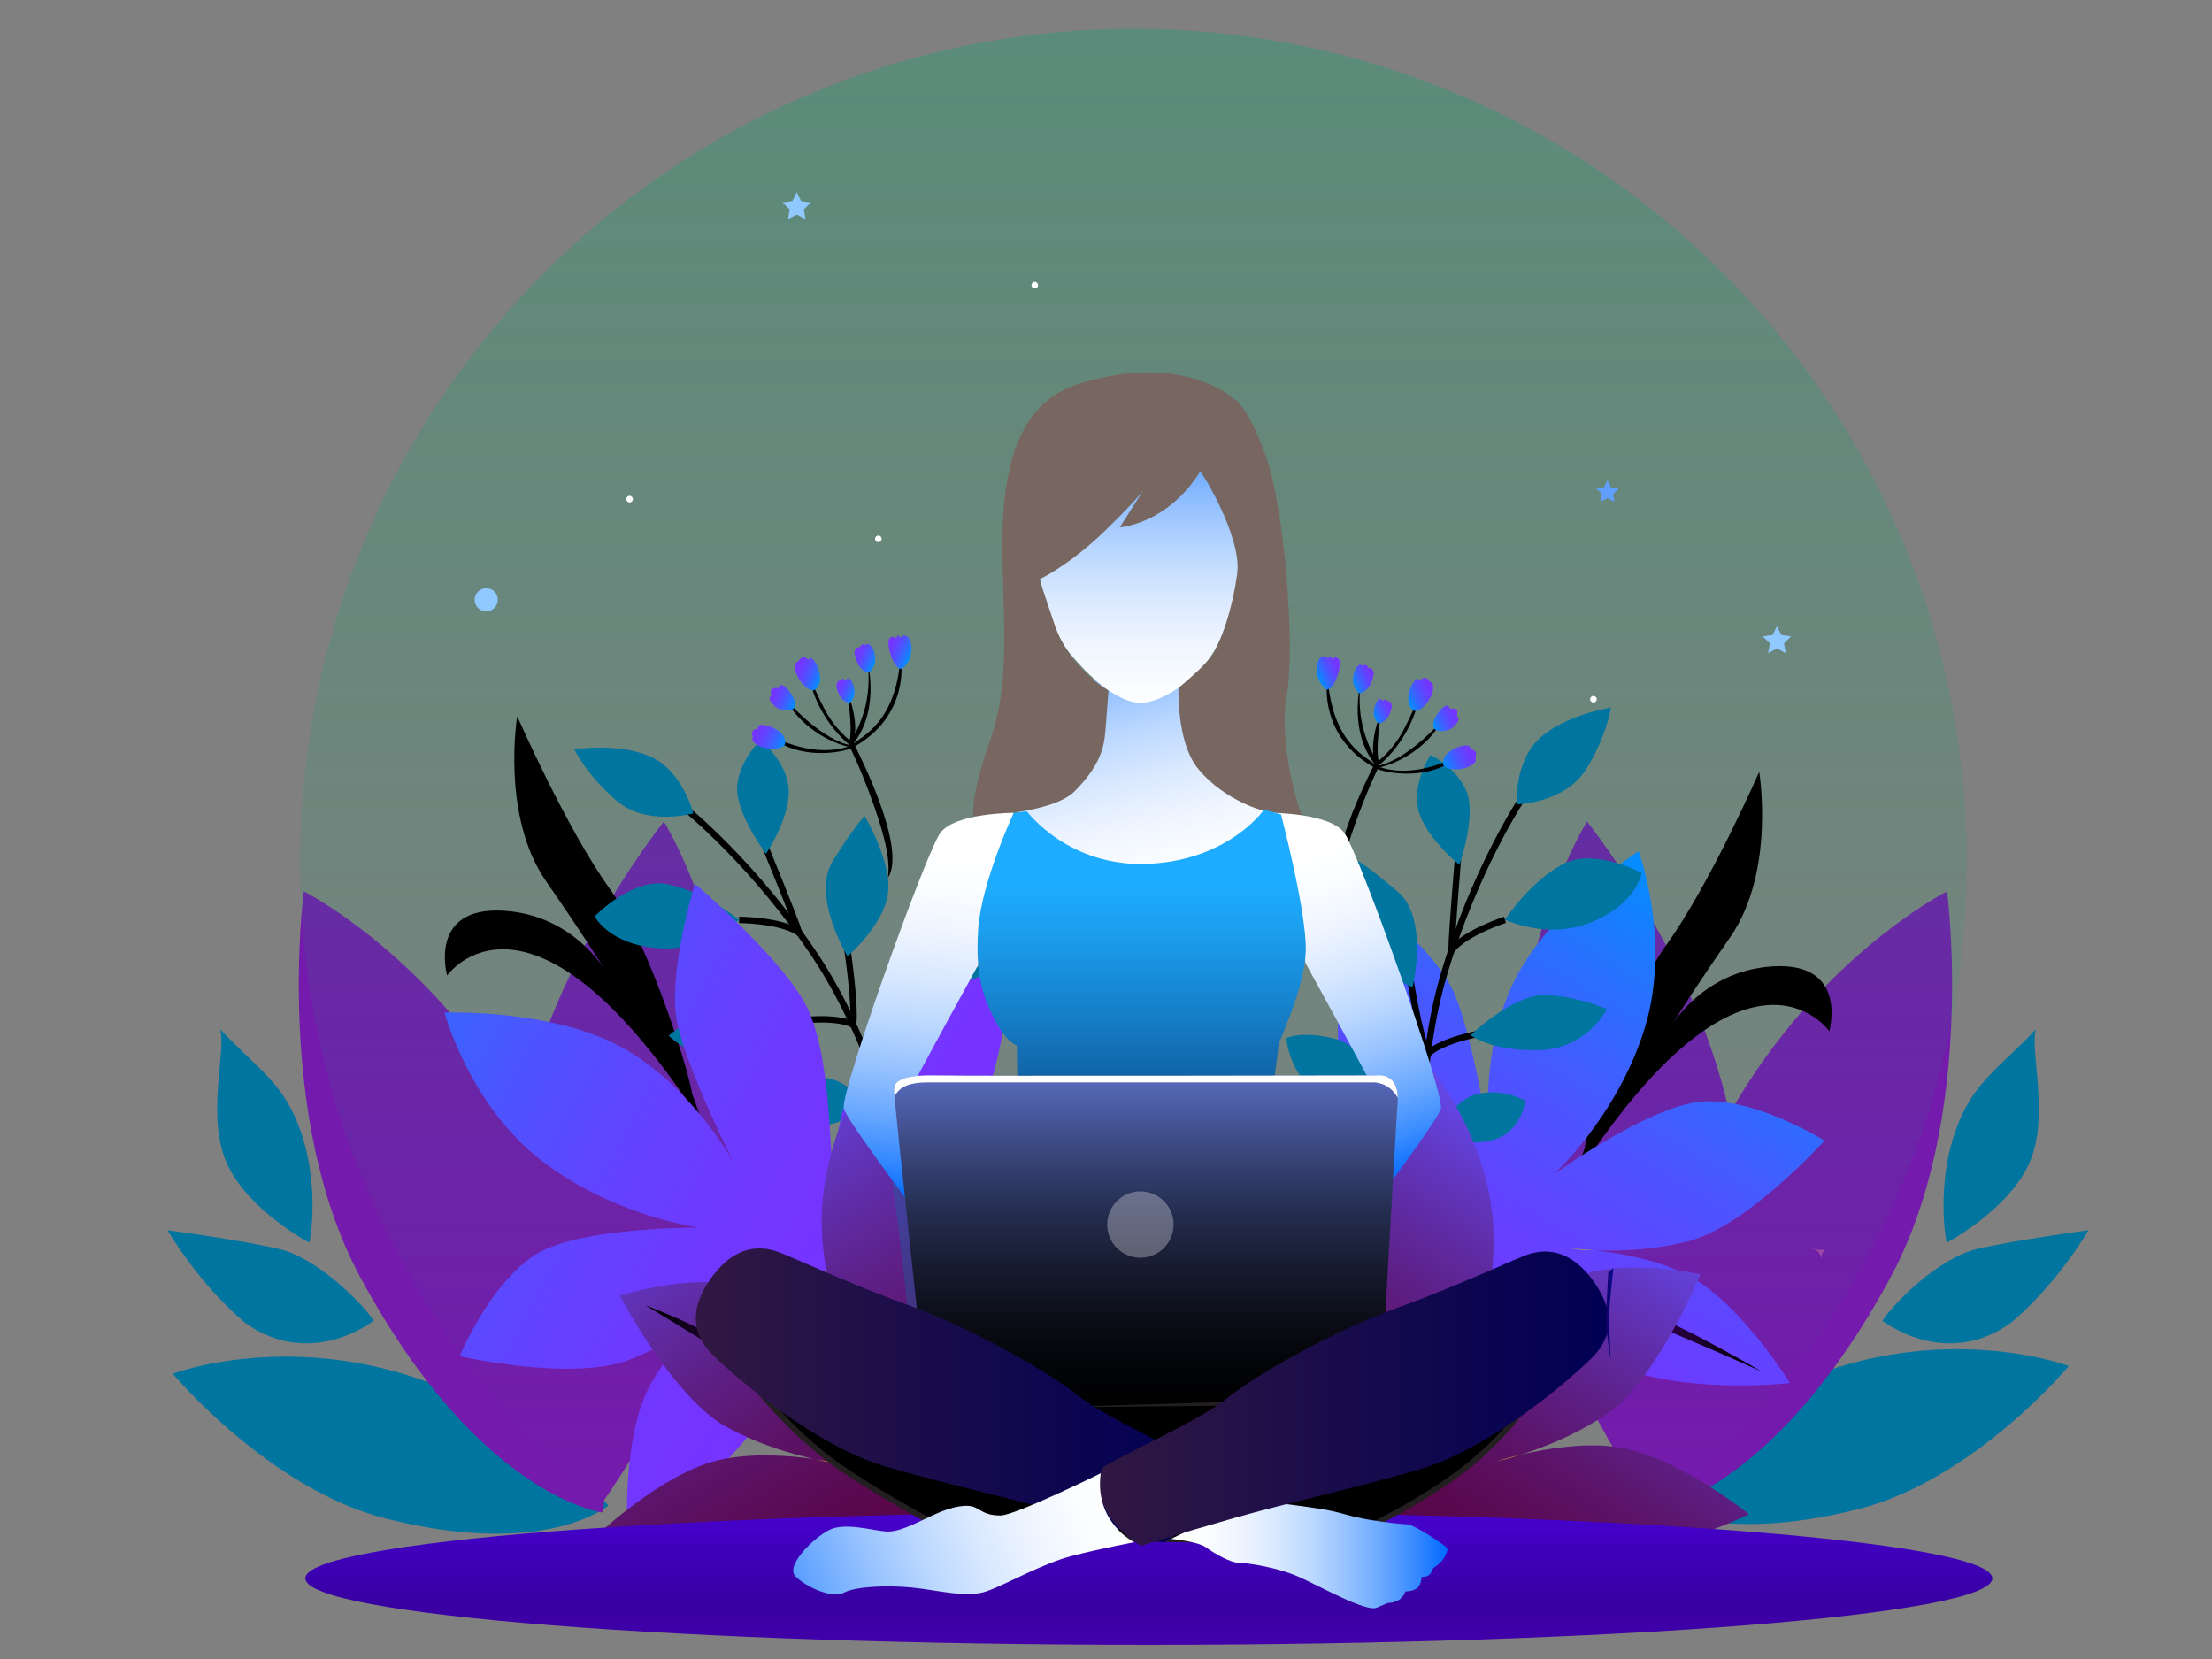 <svg width="604" height="453" viewBox="0 0 604 453" fill="none" xmlns="http://www.w3.org/2000/svg">
<rect x="0" y="0" width="604" height="453" fill="#808080" stroke="none"/>
<path d="M84.454 339.312C84.454 339.312 67.769 330.531 61.986 317.749C56.202 304.967 61.85 287.059 60.113 281.049C70.789 292.336 77.35 295.613 82.016 308.636C86.682 321.653 85.33 335.65 84.454 339.312ZM102.038 360.618C102.038 360.618 84.862 374.231 66.787 361.086C54.149 350.441 45.738 335.915 45.738 335.915C45.738 335.915 66.055 338.655 76.217 341.049C86.38 343.45 98.392 355.205 102.038 360.618ZM531.573 339.312C531.573 339.312 548.258 330.531 554.042 317.749C559.825 304.967 554.178 287.059 555.914 281.049C545.238 292.336 538.677 295.613 534.011 308.636C529.346 321.653 530.705 335.65 531.573 339.312ZM513.989 360.618C513.989 360.618 531.165 374.231 549.24 361.086C561.879 350.441 570.289 335.915 570.289 335.915C570.289 335.915 549.972 338.655 539.81 341.049C529.648 343.45 517.636 355.205 513.989 360.618Z" fill="#00759F"/>
<path d="M166.153 411.067C166.153 411.067 149.188 425.714 105.398 414.661C73.484 406.605 47.188 375.092 47.188 375.092C47.188 375.092 109.837 351.369 166.153 411.067Z" fill="#00759F"/>
<path d="M164.733 413.038C164.733 413.038 131 409.112 98.46 348.916C74.737 305.043 82.959 243.397 82.959 243.397C82.959 243.397 173.642 289.006 164.733 413.038Z" fill="#741AAC"/>
<path d="M163.442 411.8C163.442 411.8 136.61 390.977 139.917 322.634C142.325 272.819 181.268 224.326 181.268 224.326C181.268 224.326 235.258 310.282 163.442 411.8Z" fill="#741AAC"/>
<path d="M447.421 408.523C447.421 408.523 464.174 422.989 507.42 412.071C538.942 404.114 564.906 373 564.906 373C564.906 373 503.041 349.565 447.421 408.523Z" fill="#00759F"/>
<path d="M449.882 413.038C449.882 413.038 483.615 409.112 516.156 348.916C539.878 305.043 531.656 243.397 531.656 243.397C531.656 243.397 440.973 289.006 449.882 413.038Z" fill="#741AAC"/>
<path d="M451.173 411.8C451.173 411.8 478.006 390.977 474.699 322.634C472.283 272.819 433.347 224.326 433.347 224.326C433.347 224.326 379.357 310.282 451.173 411.8Z" fill="#741AAC"/>
<path d="M537.054 235.394C537.054 109.724 435.182 7.852 309.512 7.852C183.842 7.852 81.97 109.724 81.97 235.394C81.97 307.081 115.13 371.007 166.938 412.713H452.094C503.887 371.007 537.054 307.081 537.054 235.394Z" fill="url(#paint0_linear_190_14)" fill-opacity="0.3"/>
<path d="M283.45 77.878C283.45 78.376 283.049 78.777 282.551 78.777C282.053 78.777 281.653 78.376 281.653 77.878C281.653 77.38 282.053 76.98 282.551 76.98C283.049 76.98 283.45 77.388 283.45 77.878ZM347.625 133.341C347.625 133.839 347.224 134.239 346.726 134.239C346.228 134.239 345.828 133.839 345.828 133.341C345.828 132.842 346.228 132.442 346.726 132.442C347.224 132.442 347.625 132.842 347.625 133.341ZM240.739 147.142C240.739 147.64 240.339 148.04 239.841 148.04C239.343 148.04 238.942 147.64 238.942 147.142C238.942 146.644 239.343 146.243 239.841 146.243C240.339 146.243 240.739 146.644 240.739 147.142ZM172.812 136.293C172.812 136.791 172.412 137.191 171.913 137.191C171.415 137.191 171.015 136.791 171.015 136.293C171.015 135.794 171.415 135.394 171.913 135.394C172.404 135.394 172.812 135.794 172.812 136.293ZM435.997 190.932C435.997 191.43 435.597 191.83 435.099 191.83C434.601 191.83 434.2 191.43 434.2 190.932C434.2 190.434 434.601 190.033 435.099 190.033C435.597 190.033 435.997 190.434 435.997 190.932Z" fill="white"/>
<path d="M438.942 131.128L439.893 133.061L442.03 133.371L440.482 134.881L440.852 137.01L438.942 136.006L437.024 137.01L437.394 134.881L435.846 133.371L437.983 133.061L438.942 131.128Z" fill="#619FFF"/>
<path d="M217.553 52.495L218.746 54.919L221.419 55.304L219.486 57.191L219.939 59.849L217.553 58.596L215.16 59.849L215.62 57.191L213.688 55.304L216.36 54.919L217.553 52.495ZM485.201 170.97L486.394 173.386L489.066 173.778L487.134 175.658L487.594 178.323L485.201 177.063L482.815 178.323L483.268 175.658L481.335 173.778L484.008 173.386L485.201 170.97Z" fill="#90C9FF"/>
<path d="M132.767 166.938C134.514 166.938 135.93 165.522 135.93 163.775C135.93 162.027 134.514 160.611 132.767 160.611C131.02 160.611 129.603 162.027 129.603 163.775C129.603 165.522 131.02 166.938 132.767 166.938Z" fill="#90C9FF"/>
<path d="M432.736 313.461C432.517 311.596 443.208 274.412 455.099 257.87C466.99 241.328 480.361 210.758 480.361 210.758C480.361 210.758 484.861 237.946 472.494 255.802C460.127 273.657 454.88 282.476 454.88 282.476C454.88 282.476 463.517 265.065 484.166 263.865C504.816 262.665 499.508 281.57 499.508 281.57C499.508 281.57 476.722 248.999 429.429 322.679" fill="url(#paint1_linear_190_14)"/>
<path d="M404.476 349.527C404.476 349.527 372.011 357.085 350.026 343.623C328.047 330.169 313.635 311.075 313.635 311.075C313.635 311.075 338.195 302.808 354.027 306.085C369.859 309.354 383.714 327.27 383.751 325.828C383.789 324.378 366.862 301.471 365.488 286.402C364.114 271.324 371.271 243.095 371.271 243.095C371.271 243.095 392.117 259.154 397.311 271.717C402.506 284.28 406.545 311.392 406.545 311.392C406.545 311.392 403.782 287.678 413.393 268.002C423.004 248.327 447.428 232.419 447.428 232.419C447.428 232.419 456.511 256.972 449.051 280.92C441.592 304.869 424.318 320.618 424.318 320.618C424.318 320.618 448.221 303.367 462.974 301.003C477.726 298.64 498.187 311.453 498.187 311.453C498.187 311.453 477.266 334.729 461.078 338.912C444.899 343.095 428.629 340.95 428.629 340.95C428.629 340.95 451.075 341.335 464.28 350.275C477.485 359.206 488.734 377.643 488.734 377.643C488.734 377.643 457.462 381.35 437.741 371.332C418.021 361.305 404.476 349.527 404.476 349.527Z" fill="url(#paint2_linear_190_14)"/>
<path d="M435.386 341.434C431.339 341.003 428.629 340.95 428.629 340.95C428.629 340.95 431.241 341.283 435.386 341.434Z" fill="url(#paint3_linear_190_14)"/>
<path d="M376.005 260.445C376.005 260.445 379.984 313.031 404.733 341.192C401.275 333.317 391.996 319.81 386.847 301.117C381.698 282.423 376.005 260.445 376.005 260.445Z" fill="url(#paint4_linear_190_14)"/>
<path d="M404.061 343.397C404.061 343.397 357.523 329.912 339.539 321.539C326.183 315.711 319.961 312.744 319.961 312.744C319.961 312.744 330.048 320.966 358.851 332.072C387.662 343.185 404.061 343.397 404.061 343.397Z" fill="url(#paint5_linear_190_14)"/>
<path d="M409.89 344.408C409.89 344.408 438.429 351.989 462.438 364.287C473.793 370.199 480.935 374.45 480.935 374.45C480.935 374.45 461.456 365.722 448.04 360.399C434.631 355.069 409.89 344.408 409.89 344.408Z" fill="url(#paint6_linear_190_14)"/>
<path d="M188.856 298.27C189.075 296.405 178.384 259.222 166.493 242.68C154.601 226.138 141.23 195.568 141.23 195.568C141.23 195.568 136.73 222.755 149.097 240.611C161.464 258.467 166.712 267.285 166.712 267.285C166.712 267.285 158.074 249.875 137.425 248.674C116.776 247.474 122.083 266.379 122.083 266.379C122.083 266.379 144.869 233.808 192.163 307.489" fill="url(#paint7_linear_190_14)"/>
<path d="M415.756 217.795C415.756 217.795 402.392 237.81 394.027 266.9C385.661 295.99 388.983 328.636 388.983 328.636" stroke="black" stroke-width="1.744" stroke-miterlimit="10"/>
<path d="M410.939 251.158C410.939 251.158 400.203 254.578 396.337 259.448C396.458 254.095 398.089 234.707 398.089 234.707M404.136 282.211C404.136 282.211 393.808 283.955 389.829 287.814C387.345 282.023 385.035 266.93 385.035 266.93M394.714 308.704C394.714 308.704 390.229 311.362 388.327 313.861C384.967 308.81 376.058 299.38 376.058 299.38" stroke="black" stroke-width="1.744" stroke-miterlimit="10"/>
<path d="M414.125 219.66C414.125 219.66 427.27 219.267 433 210.192C438.731 201.117 439.878 193.212 439.878 193.212C439.878 193.212 427.723 195.054 420.565 201.434C413.408 207.814 414.125 219.66 414.125 219.66ZM410.939 251.158C410.939 251.158 418.119 240.015 427.859 235.417C436.473 231.944 448.281 238.391 448.281 238.391C448.281 238.391 446.854 247.179 433.672 252.147C424.891 255.454 415.967 253.257 410.939 251.158ZM385.707 269.573C385.707 269.573 390.305 250.879 381.69 243.51C373.083 236.141 369.724 234.405 369.724 234.405C369.724 234.405 366.303 248.863 370.078 256.677C373.853 264.477 385.707 269.573 385.707 269.573ZM401.547 282.649C401.547 282.649 412.925 271.732 421.433 271.725C429.95 271.709 438.768 275.522 438.768 275.522C438.768 275.522 433.43 286.417 420.225 286.741C407.013 287.059 401.547 282.649 401.547 282.649ZM377.591 300.958C377.591 300.958 375.273 286.485 364.431 283.616C355.205 281.343 351.249 283.472 351.249 283.472C351.249 283.472 351.694 290.554 357.123 296.481C362.559 302.4 377.591 300.958 377.591 300.958ZM393.385 309.49C393.385 309.49 395.643 301.086 402.77 298.912C410.139 296.783 416.458 300.581 416.458 300.581C416.458 300.581 415.537 309.354 407.277 311.37C399.018 313.385 393.385 309.49 393.385 309.49ZM398.512 236.172C398.512 236.172 403.351 222.431 400.316 215.787C397.281 209.135 390.622 206.183 390.622 206.183C390.622 206.183 385.45 213.861 387.323 221.253C389.187 228.644 398.512 236.172 398.512 236.172Z" fill="#00759F"/>
<path d="M187.202 220.807C187.202 220.807 205.964 235.877 222.687 261.109C239.411 286.341 246.062 318.474 246.062 318.474" stroke="black" stroke-width="1.744" stroke-miterlimit="10"/>
<path d="M201.819 251.173C201.819 251.173 213.091 251.204 218.24 254.692C216.519 249.618 209.135 231.619 209.135 231.619M217.644 278.746C217.644 278.746 228.025 277.304 232.97 279.788C233.597 273.521 231.264 258.429 231.264 258.429M234.594 301.177C234.594 301.177 239.667 302.362 242.234 304.174C243.925 298.346 249.58 286.674 249.58 286.674" stroke="black" stroke-width="1.744" stroke-miterlimit="10"/>
<path d="M189.316 222.091C189.316 222.091 176.655 225.67 168.471 218.731C160.279 211.793 156.806 204.605 156.806 204.605C156.806 204.605 168.954 202.702 177.697 206.644C186.44 210.577 189.316 222.091 189.316 222.091ZM201.819 251.173C201.819 251.173 191.619 242.702 180.951 241.245C171.687 240.52 162.37 250.222 162.37 250.222C162.37 250.222 166.372 258.172 180.437 258.95C189.807 259.463 197.659 254.684 201.819 251.173ZM231.423 261.147C231.423 261.147 221.419 244.703 227.413 235.077C233.408 225.458 236.096 222.793 236.096 222.793C236.096 222.793 243.706 235.56 242.453 244.144C241.192 252.729 231.423 261.147 231.423 261.147ZM220.249 278.384C220.249 278.384 206.115 271.392 197.991 273.944C189.867 276.496 182.597 282.778 182.597 282.778C182.597 282.778 190.962 291.566 203.661 287.904C216.36 284.242 220.249 278.384 220.249 278.384ZM248.606 288.644C248.606 288.644 246.462 274.141 255.937 268.146C264.054 263.201 268.47 264.046 268.47 264.046C268.47 264.046 270.177 270.932 266.779 278.218C263.374 285.503 248.606 288.644 248.606 288.644ZM236.096 301.532C236.096 301.532 231.415 294.193 223.971 294.261C216.307 294.45 211.423 299.962 211.423 299.962C211.423 299.962 214.941 308.055 223.42 307.496C231.898 306.938 236.096 301.532 236.096 301.532ZM209.173 233.152C209.173 233.152 200.43 221.502 201.321 214.246C202.212 206.991 207.685 202.174 207.685 202.174C207.685 202.174 214.926 207.942 215.364 215.553C215.802 223.163 209.173 233.152 209.173 233.152Z" fill="#00759F"/>
<path d="M388.78 415.242C388.78 415.242 360.724 433.242 335.499 427.934C310.282 422.626 290.305 409.467 290.305 409.467C290.305 409.467 310.675 393.453 326.689 391.226C342.702 388.999 361.766 401.237 361.313 399.863C360.86 398.489 337.236 382.581 330.886 368.84C324.537 355.099 321.819 326.1 321.819 326.1C321.819 326.1 346.839 334.246 355.945 344.34C365.05 354.435 377.945 378.625 377.945 378.625C377.945 378.625 367.391 357.206 369.852 335.446C372.313 313.687 389.995 290.509 389.995 290.509C389.995 290.509 406.786 310.599 407.783 335.658C408.787 360.724 397.787 381.351 397.787 381.351C397.787 381.351 414.525 357.085 427.632 349.912C440.739 342.74 464.31 347.949 464.31 347.949C464.31 347.949 452.396 376.896 438.549 386.258C424.703 395.628 408.659 399.055 408.659 399.055C408.659 399.055 429.935 391.898 445.375 395.884C460.814 399.878 477.59 413.476 477.59 413.476C477.59 413.476 449.368 427.451 427.436 424.62C405.488 421.796 388.78 415.242 388.78 415.242Z" fill="url(#paint8_linear_190_14)"/>
<path d="M415.182 397.251C411.226 398.202 408.651 399.055 408.651 399.055C408.651 399.055 411.233 398.504 415.182 397.251Z" fill="url(#paint9_linear_190_14)"/>
<path d="M332.094 340.852C332.094 340.852 353.468 389.067 386.228 407.3C380.331 401.033 367.058 391.422 355.945 375.537C344.824 359.652 332.094 340.852 332.094 340.852Z" fill="url(#paint10_linear_190_14)"/>
<path d="M386.334 409.61C386.334 409.61 337.968 412.509 318.217 410.645C303.684 409.625 296.828 408.916 296.828 408.916C296.828 408.916 309.089 413.287 339.954 414.087C370.811 414.895 386.334 409.61 386.334 409.61Z" fill="url(#paint11_linear_190_14)"/>
<path d="M224.009 347.406C224.009 347.406 254.888 334.858 265.088 311.188C275.288 287.519 276.058 263.616 276.058 263.616C276.058 263.616 251.226 271.022 240.181 282.831C229.135 294.631 228.138 317.259 227.278 316.096C226.417 314.933 227.036 286.462 219.463 273.348C211.891 260.241 189.769 241.298 189.769 241.298C189.769 241.298 182 266.439 184.998 279.697C187.995 292.955 200.332 317.44 200.332 317.44C200.332 317.44 188.916 296.466 169.716 285.934C150.517 275.401 121.389 276.481 121.389 276.481C121.389 276.481 128.124 301.781 148.025 317.047C167.927 332.313 191.121 335.22 191.121 335.22C191.121 335.22 161.646 334.91 148.229 341.479C134.813 348.055 125.481 370.32 125.481 370.32C125.481 370.32 155.998 377.273 171.634 371.362C187.27 365.45 199.32 354.321 199.32 354.321C199.32 354.321 181.208 367.572 175.568 382.491C169.928 397.409 171.37 418.95 171.37 418.95C171.37 418.95 199.056 403.948 209.392 384.393C219.735 364.839 224.009 347.406 224.009 347.406Z" fill="url(#paint12_linear_190_14)"/>
<path d="M194.088 358.61C197.153 355.93 199.328 354.321 199.328 354.321C199.328 354.321 197.387 356.103 194.088 358.61Z" fill="url(#paint13_linear_190_14)"/>
<path d="M250.494 414.027C250.494 414.027 280.052 429.436 304.695 421.886C329.339 414.336 348.055 399.44 348.055 399.44C348.055 399.44 326.334 385.314 310.184 384.537C294.035 383.759 276.149 397.651 276.473 396.239C276.798 394.827 298.905 376.866 303.993 362.611C309.082 348.357 309.195 319.229 309.195 319.229C309.195 319.229 285.005 329.588 276.836 340.46C268.674 351.332 257.999 376.579 257.999 376.579C257.999 376.579 266.59 354.299 262.189 332.849C257.787 311.4 238.104 289.897 238.104 289.897C238.104 289.897 223.186 311.407 224.439 336.458C225.685 361.509 238.497 381.071 238.497 381.071C238.497 381.071 219.652 358.406 205.956 352.434C192.261 346.462 169.248 353.77 169.248 353.77C169.248 353.77 183.707 381.532 198.339 389.618C212.963 397.704 229.256 399.682 229.256 399.682C229.256 399.682 207.429 394.457 192.404 399.818C177.387 405.178 161.902 420.225 161.902 420.225C161.902 420.225 191.264 431.611 212.857 426.832C234.443 422.06 250.494 414.027 250.494 414.027Z" fill="url(#paint14_linear_190_14)"/>
<path opacity="0.3" d="M238.104 289.905C238.104 289.905 257.787 311.407 262.189 332.857C266.591 354.306 257.999 376.586 257.999 376.586C257.999 376.586 268.674 351.332 276.836 340.467C284.997 329.595 309.195 319.237 309.195 319.237C309.195 319.237 309.089 348.365 303.993 362.619C298.905 376.873 276.798 394.842 276.473 396.247C276.149 397.658 294.035 383.759 310.184 384.544C326.334 385.322 348.055 399.448 348.055 399.448C348.055 399.448 329.339 414.344 304.695 421.894C280.052 429.444 250.494 414.034 250.494 414.034L249.701 414.419C252.2 359.727 238.104 289.905 238.104 289.905Z" fill="#00759F"/>
<path d="M222.582 398.481C226.606 399.078 229.241 399.697 229.241 399.697C229.241 399.697 226.628 399.372 222.582 398.481Z" fill="url(#paint15_linear_190_14)"/>
<path d="M300.279 334.858C300.279 334.858 283.314 384.793 252.321 405.888C257.629 399.123 269.988 388.357 279.637 371.543C289.286 354.722 300.279 334.858 300.279 334.858Z" fill="url(#paint16_linear_190_14)"/>
<path d="M252.427 408.198C252.427 408.198 300.86 406.749 320.362 403.125C334.744 400.807 341.509 399.486 341.509 399.486C341.509 399.486 329.693 404.937 299.025 408.508C268.357 412.079 252.427 408.198 252.427 408.198Z" fill="url(#paint17_linear_190_14)"/>
<path d="M247.927 407.104C247.927 407.104 229.648 388.138 212.646 375.726C195.651 363.306 176.27 356.451 176.27 356.451C176.27 356.451 201.721 371.694 211.264 378.549C220.8 385.405 247.927 407.104 247.927 407.104Z" fill="url(#paint18_linear_190_14)"/>
<path d="M245.926 179.177C245.926 179.177 249.218 195.477 232.389 204.386C226.757 206.334 216.262 206.523 210.426 200.951C218.988 205.111 226.613 205.805 232.246 203.608C235.447 200.943 244.643 197.455 245.926 179.177Z" fill="black"/>
<path d="M236.911 180.86C236.911 180.86 240.588 194.805 232.17 204.039C223.812 202.197 216.889 195.809 214.865 191.272C217.576 194.39 224.967 201.744 231.777 203.397C234.971 198.014 238.135 191.242 236.911 180.86Z" fill="black"/>
<path d="M231.204 188.554C231.204 188.554 235.462 198.233 232.464 203.699C230.871 202.77 223.193 195.817 221.019 185.186C224.205 191.121 225.33 196.413 231.989 202.159C232.842 198.52 231.483 190.003 231.204 188.554Z" fill="black"/>
<path d="M246.13 182.718C246.13 182.718 248.576 181.283 248.84 177.614C249.112 173.945 246.938 172.631 245.798 174.201C245.307 173.091 244.809 173.643 244.801 174.36C244.114 173.665 242.763 173.627 242.589 175.228C242.415 176.829 243.812 182.385 246.13 182.718Z" fill="url(#paint19_linear_190_14)"/>
<path d="M237.145 183.714C237.145 183.714 239.931 181.963 238.655 177.863C237.863 175.749 236.776 175.59 236.526 176.149C236.217 175.9 234.918 175.704 234.85 176.821C234.201 176.474 233.076 177.402 233.386 178.701C233.68 180 234.397 183.08 237.145 183.714Z" fill="url(#paint20_linear_190_14)"/>
<path d="M231.989 191.898C231.989 191.898 234.201 190.426 232.91 186.908C232.087 184.522 230.924 185.322 230.909 185.828C230.464 185.156 229.709 185.285 229.626 185.881C228.976 185.571 228.169 186.5 228.471 187.791C228.773 189.082 229.739 191.725 231.989 191.898Z" fill="url(#paint21_linear_190_14)"/>
<path d="M222.272 188.493C222.272 188.493 224.401 187.474 223.82 184.19C223.238 180.906 221.426 178.829 220.762 180.151C220.105 179.652 218.995 178.693 217.991 180.588C216.791 180.868 216.987 182.733 217.516 184.099C218.036 185.458 219.984 188.591 222.272 188.493Z" fill="url(#paint22_linear_190_14)"/>
<path d="M214.337 203.269C214.337 203.269 214.971 200.989 212.117 199.267C209.263 197.546 206.508 197.538 207.059 198.912C206.251 199.078 204.801 199.282 205.564 201.291C204.983 202.378 206.515 203.457 207.897 203.956C209.271 204.454 212.91 205.05 214.337 203.269Z" fill="url(#paint23_linear_190_14)"/>
<path d="M216.7 193.476C216.7 193.476 217.727 192.434 216.451 190.185C215.62 188.501 213.038 185.662 212.631 187.844C211.43 187.867 210.056 187.55 210.63 189.988C209.535 190.622 210.509 191.778 211.619 192.903C212.736 194.02 215.62 194.405 216.7 193.476Z" fill="url(#paint24_linear_190_14)"/>
<path d="M232.933 202.657C232.933 202.657 232.978 202.74 233.068 202.914C234.548 205.76 247.753 231.687 242.453 239.72C242.974 235.628 242.332 230.509 238.708 220.188C235.084 209.867 231.785 203.39 231.785 203.39L232.985 202.748" fill="black"/>
<path d="M362.506 184.801C362.506 184.801 359.214 201.102 376.043 210.011C381.675 211.959 392.17 212.147 398.006 206.576C389.444 210.736 381.819 211.43 376.186 209.233C372.985 206.568 363.789 203.08 362.506 184.801Z" fill="black"/>
<path d="M371.52 186.485C371.52 186.485 367.844 200.43 376.262 209.664C384.62 207.821 391.543 201.434 393.566 196.896C390.856 200.015 383.464 207.368 376.654 209.022C373.461 203.646 370.305 196.866 371.52 186.485Z" fill="black"/>
<path d="M377.228 194.178C377.228 194.178 372.97 203.858 375.967 209.324C377.56 208.395 385.239 201.442 387.413 190.811C384.227 196.745 383.102 202.038 376.443 207.784C375.59 204.144 376.949 195.628 377.228 194.178Z" fill="black"/>
<path d="M362.302 188.342C362.302 188.342 359.856 186.908 359.591 183.239C359.32 179.569 361.494 178.256 362.634 179.826C363.125 178.716 363.623 179.267 363.631 179.984C364.318 179.29 365.669 179.252 365.843 180.853C366.016 182.453 364.62 188.01 362.302 188.342Z" fill="url(#paint25_linear_190_14)"/>
<path d="M371.286 189.339C371.286 189.339 368.5 187.587 369.776 183.488C370.569 181.374 371.656 181.215 371.905 181.774C372.215 181.525 373.514 181.328 373.582 182.446C374.231 182.098 375.356 183.027 375.046 184.326C374.752 185.632 374.035 188.712 371.286 189.339Z" fill="url(#paint26_linear_190_14)"/>
<path d="M376.443 197.523C376.443 197.523 374.231 196.051 375.522 192.54C376.345 190.154 377.508 190.955 377.523 191.46C377.968 190.789 378.723 190.917 378.806 191.513C379.456 191.204 380.263 192.132 379.961 193.423C379.659 194.707 378.7 197.349 376.443 197.523Z" fill="url(#paint27_linear_190_14)"/>
<path d="M386.167 194.118C386.167 194.118 384.038 193.099 384.62 189.815C385.201 186.53 387.006 184.454 387.677 185.775C388.334 185.277 389.444 184.318 390.448 186.213C391.649 186.493 391.452 188.357 390.924 189.724C390.395 191.083 388.448 194.216 386.167 194.118Z" fill="url(#paint28_linear_190_14)"/>
<path d="M394.095 208.893C394.095 208.893 393.461 206.613 396.315 204.892C399.168 203.171 401.924 203.163 401.373 204.537C402.181 204.703 403.63 204.907 402.868 206.915C403.449 208.003 401.917 209.082 400.535 209.581C399.161 210.079 395.522 210.675 394.095 208.893Z" fill="url(#paint29_linear_190_14)"/>
<path d="M391.732 199.101C391.732 199.101 390.705 198.059 391.981 195.809C392.811 194.126 395.394 191.287 395.801 193.469C397.002 193.491 398.376 193.174 397.802 195.613C398.897 196.247 397.923 197.402 396.813 198.527C395.696 199.652 392.819 200.03 391.732 199.101Z" fill="url(#paint30_linear_190_14)"/>
<path d="M375.499 208.289C375.499 208.289 375.454 208.372 375.363 208.546C373.884 211.392 360.679 237.319 365.979 245.352C365.458 241.26 366.099 236.141 369.723 225.821C373.347 215.5 376.647 209.022 376.647 209.022L375.446 208.38" fill="black"/>
<path d="M313.695 449.119C440.902 449.119 544.023 440.997 544.023 430.977C544.023 420.957 440.902 412.834 313.695 412.834C186.488 412.834 83.367 420.957 83.367 430.977C83.367 440.997 186.488 449.119 313.695 449.119Z" fill="url(#paint31_linear_190_14)"/>
<path d="M301.706 180.226L276.398 223.888C276.398 223.888 307.406 251.098 313.099 248.569C318.791 246.039 346.636 235.281 346.636 235.281C346.636 235.281 347.27 219.463 345.367 214.397C343.472 209.339 320.06 172.638 318.157 173.899C316.254 175.168 301.706 180.226 301.706 180.226Z" fill="url(#paint32_linear_190_14)"/>
<path d="M204.454 376.768C205.722 377.613 215.636 391.113 229.346 400.603C243.057 410.093 261.615 419.372 261.615 419.372L364.967 421.056C364.967 421.056 388.168 411.143 402.513 398.912C416.858 386.681 420.022 377.394 420.022 377.394L334.39 383.933L333.544 383.087L290.517 383.51" fill="black"/>
<path d="M204.454 376.768C205.722 377.613 215.636 391.113 229.346 400.603C243.057 410.093 261.615 419.372 261.615 419.372L364.967 421.056C364.967 421.056 388.168 411.143 402.513 398.912C416.858 386.681 420.022 377.394 420.022 377.394L334.39 383.933L333.544 383.087L290.517 383.51" stroke="#231F20" stroke-width="1.51" stroke-miterlimit="10"/>
<path d="M282.71 151.43C282.71 151.43 285.382 170.275 292.268 178.573C299.154 186.87 306.19 191.929 311.536 191.929C316.881 191.929 327.564 185.602 332.343 176.323C337.123 167.044 339.237 151.717 339.237 151.717C339.237 151.717 350.343 124.862 326.303 121.91C302.257 118.958 288.757 114.315 286.93 119.803C285.103 125.277 282.71 151.43 282.71 151.43Z" fill="url(#paint33_linear_190_14)"/>
<path d="M327.708 128.788C327.942 128.41 339.101 146.508 337.832 156.489C336.564 166.47 333.053 176.315 330.66 179.411C328.266 182.506 321.804 187.844 321.804 187.844C321.804 187.844 321.237 202.046 326.726 209.361C332.215 216.677 342.476 221.313 347.119 221.736C351.762 222.159 355.975 222.717 355.552 222.717C355.129 222.717 348.946 203.593 351.332 190.094C353.725 176.594 350.773 138.49 345.563 124.288C340.362 110.087 336.987 108.962 336.987 108.962C336.987 108.962 322.785 95.606 293.959 105.028C277.319 110.464 273.567 129.211 273.71 149.603C273.854 169.996 275.96 186.304 270.335 202.197C264.711 218.089 265.835 222.868 265.835 222.868C265.835 222.868 287.21 222.446 293.536 215.975C299.863 209.505 301.411 204.869 301.834 199.667C302.257 194.465 302.679 188.561 302.679 188.561C302.679 188.561 291.989 182.514 288.055 170.841C284.122 159.169 283.835 158.188 283.835 158.188C283.835 158.188 291.989 154.39 301.69 144.968C311.392 135.545 312.374 133.575 312.374 133.575L305.767 143.978C305.767 143.978 318.565 143.276 327.708 128.788Z" fill="#786761"/>
<path d="M276.806 221.947C276.806 221.947 260.777 221.947 256.768 227.429C252.759 232.91 229.346 298.512 230.403 302.725C231.46 306.938 267.527 354.193 267.527 354.193C267.527 354.193 268.584 328.674 268.372 327.406C268.161 326.137 248.969 297.666 248.969 297.032C248.969 296.398 267.323 263.072 267.323 263.072L276.806 221.947Z" fill="url(#paint34_linear_190_14)"/>
<path d="M347.043 221.947C347.043 221.947 363.072 221.947 367.081 227.429C371.09 232.91 394.503 298.512 393.446 302.725C392.389 306.938 356.322 354.193 356.322 354.193C356.322 354.193 355.265 328.674 355.477 327.406C355.688 326.137 374.88 297.666 374.88 297.032C374.88 296.398 356.526 263.072 356.526 263.072L347.043 221.947Z" fill="url(#paint35_linear_190_14)"/>
<path d="M345.141 221.102C345.141 221.102 335.65 234.813 313.71 235.87C291.777 236.927 280.384 221.525 280.384 221.525L276.798 221.947C276.798 221.947 267.942 240.928 267.096 253.793C266.251 266.658 268.576 272.563 271.74 278.686C274.903 284.809 277.644 285.435 277.644 285.435L278.912 371.913C278.912 371.913 337.545 378.24 337.342 377.606C337.13 376.971 349.15 286.062 349.15 285.224C349.15 284.378 356.111 270.245 356.534 259.916C356.956 249.588 349.784 222.37 349.784 222.37L345.141 221.102Z" fill="url(#paint36_linear_190_14)"/>
<path d="M253.393 385.201C253.393 385.201 243.903 298.512 244.114 297.666C244.326 296.821 243.269 293.446 255.084 293.657C266.893 293.869 375.733 293.657 375.733 293.657C375.733 293.657 382.272 292.389 381.637 301.041C381.003 309.686 376.994 381.615 376.994 381.615L253.393 385.201Z" fill="url(#paint37_linear_190_14)"/>
<path opacity="0.3" d="M311.392 343.442C316.4 343.442 320.46 339.382 320.46 334.374C320.46 329.367 316.4 325.307 311.392 325.307C306.384 325.307 302.325 329.367 302.325 334.374C302.325 339.382 306.384 343.442 311.392 343.442Z" fill="white"/>
<path d="M328.41 400.18C328.017 398.821 301.623 387.104 294.239 380.988C286.855 374.873 265.345 362.634 247.836 356.307C230.328 349.98 215.145 342.596 211.559 341.539C207.972 340.482 201.223 339.644 194.684 348.289C188.146 356.934 188.78 364.106 194.473 369.807C200.166 375.499 222.317 394.91 242.355 400.603C262.393 406.296 276.738 409.248 292.344 413.68C307.949 418.111 317.651 421.275 317.651 421.275C317.651 421.275 332.208 413.257 328.41 400.18Z" fill="url(#paint38_linear_190_14)"/>
<path d="M319.833 420.218C319.833 420.218 327.006 420.852 329.323 422.536C331.641 424.219 336.073 426.756 338.391 426.756C340.709 426.756 348.938 428.025 354.631 430.554C360.324 433.083 372.985 440.256 375.937 438.987L378.889 437.719C378.889 437.719 380.996 437.719 382.264 436.662C383.532 435.605 383.744 434.555 383.744 434.555C383.744 434.555 386.062 434.555 387.119 433.498C388.176 432.441 388.176 430.546 388.176 430.546C388.176 430.546 390.071 430.758 390.705 429.489L391.339 428.221C391.339 428.221 393.657 426.741 394.503 425.057C395.348 423.374 395.348 423.162 394.925 422.528C394.503 421.894 386.069 416.201 384.167 416.201C382.271 416.201 372.985 415.144 367.927 413.672C362.868 412.192 359.493 411.777 349.784 410.509C340.082 409.248 319.833 420.218 319.833 420.218Z" fill="url(#paint39_linear_190_14)"/>
<path d="M300.852 401.026C301.245 399.667 327.64 387.949 335.024 381.834C342.408 375.718 363.918 363.48 381.426 357.153C398.934 350.826 414.117 343.442 417.704 342.385C421.29 341.328 428.04 340.49 434.578 349.135C441.116 357.779 440.482 364.952 434.789 370.652C429.097 376.345 406.945 395.756 386.907 401.449C366.87 407.141 352.525 410.093 336.919 414.525C321.313 418.957 311.611 422.12 311.611 422.12C311.611 422.12 297.055 414.102 300.852 401.026Z" fill="url(#paint40_linear_190_14)"/>
<path d="M300.566 402.287C300.566 402.287 277.221 413.815 273.144 413.815C269.067 413.815 268.078 412.411 266.115 411.566C264.144 410.72 260.347 411.143 254.865 413.672C249.384 416.201 245.443 418.451 241.789 418.172C238.135 417.892 230.683 415.643 226.462 417.749C222.242 419.855 214.367 427.451 217.183 430.403C219.999 433.355 227.308 436.594 230.403 434.903C233.499 433.219 242.076 432.796 249.105 433.498C256.134 434.2 264.008 436.45 269.497 434.48C274.986 432.509 284.68 426.885 292.978 424.778C301.275 422.672 309.709 421.124 309.709 421.124C309.709 421.124 298.738 415.65 300.566 402.287Z" fill="url(#paint41_linear_190_14)"/>
<path d="M381.668 299.788C381.6 292.532 375.726 293.657 375.726 293.657C375.726 293.657 266.893 293.869 255.077 293.657C243.269 293.446 244.318 296.821 244.107 297.666C244.092 297.734 244.129 298.316 244.22 299.327C245.201 297.923 246.402 295.56 253.219 295.56H374.993C374.993 295.56 379.289 295.348 381.668 299.788Z" fill="white"/>
<path d="M439.787 371.309C439.787 371.309 438.315 362.007 438.459 360.007C438.602 358.006 439.153 347.443 439.153 347.443L440.573 346.175C440.573 346.175 439.168 357.946 439.349 361.419C439.531 364.892 439.787 371.309 439.787 371.309Z" fill="url(#paint42_linear_190_14)"/>
<path opacity="0.35" d="M497.047 342.679L497.47 343.812C497.107 341.962 498.496 341.101 498.496 341.101C498.489 341.101 497.794 341.351 496.669 341.283C496.126 341.252 495.325 341.071 494.933 340.966C494.54 340.852 493.974 340.686 493.974 340.686L495.703 341.336C496.322 341.562 496.813 342.053 497.047 342.679Z" fill="#F58F9E"/>
<defs>
<linearGradient id="paint0_linear_190_14" x1="309.512" y1="7.852" x2="309.512" y2="412.713" gradientUnits="userSpaceOnUse">
<stop stop-color="#05A66B"/>
<stop offset="1" stop-color="#05A66B" stop-opacity="0"/>
</linearGradient>
<linearGradient id="paint1_linear_190_14" x1="422.034" y1="293.627" x2="538.995" y2="211.867" gradientUnits="userSpaceOnUse">
<stop offset="1"/>
</linearGradient>
<linearGradient id="paint2_linear_190_14" x1="382.152" y1="375.935" x2="463.775" y2="240.529" gradientUnits="userSpaceOnUse">
<stop stop-color="#7633FF"/>
<stop offset="0.159" stop-color="#7137FF"/>
<stop offset="0.353" stop-color="#6243FF"/>
<stop offset="0.568" stop-color="#4957FF"/>
<stop offset="0.794" stop-color="#2672FF"/>
<stop offset="1" stop-color="#0090FF"/>
</linearGradient>
<linearGradient id="paint3_linear_190_14" x1="431.839" y1="341.531" x2="431.525" y2="342.063" gradientUnits="userSpaceOnUse">
<stop offset="0.074" stop-color="#CEC228"/>
<stop offset="0.58" stop-color="#B2AE18"/>
</linearGradient>
<linearGradient id="paint4_linear_190_14" x1="383.734" y1="302.306" x2="395.502" y2="299.686" gradientUnits="userSpaceOnUse">
<stop stop-color="#7700BB"/>
<stop offset="1"/>
</linearGradient>
<linearGradient id="paint5_linear_190_14" x1="325.214" y1="336.276" x2="398.832" y2="319.885" gradientUnits="userSpaceOnUse">
<stop stop-color="#7700BB"/>
<stop offset="1"/>
</linearGradient>
<linearGradient id="paint6_linear_190_14" x1="414.766" y1="366.263" x2="476.083" y2="352.611" gradientUnits="userSpaceOnUse">
<stop stop-color="#7700BB"/>
<stop offset="1"/>
</linearGradient>
<linearGradient id="paint7_linear_190_14" x1="199.574" y1="278.414" x2="82.597" y2="196.677" gradientUnits="userSpaceOnUse">
<stop offset="1"/>
</linearGradient>
<linearGradient id="paint8_linear_190_14" x1="363.199" y1="427.687" x2="436.601" y2="311.257" gradientUnits="userSpaceOnUse">
<stop stop-color="#59023F"/>
<stop offset="0.119" stop-color="#590444"/>
<stop offset="0.265" stop-color="#5A0A53"/>
<stop offset="0.426" stop-color="#5C156C"/>
<stop offset="0.597" stop-color="#5E238F"/>
<stop offset="0.776" stop-color="#6135BC"/>
<stop offset="0.96" stop-color="#644CF2"/>
<stop offset="1" stop-color="#6551FF"/>
</linearGradient>
<linearGradient id="paint9_linear_190_14" x1="411.859" y1="398.536" x2="411.743" y2="399.143" gradientUnits="userSpaceOnUse">
<stop offset="0.074" stop-color="#CEC228"/>
<stop offset="0.58" stop-color="#B2AE18"/>
</linearGradient>
<linearGradient id="paint10_linear_190_14" x1="353.407" y1="377.715" x2="363.615" y2="371.302" gradientUnits="userSpaceOnUse">
<stop stop-color="#7700BB"/>
<stop offset="1"/>
</linearGradient>
<linearGradient id="paint11_linear_190_14" x1="309.661" y1="429.342" x2="373.524" y2="389.215" gradientUnits="userSpaceOnUse">
<stop stop-color="#7700BB"/>
<stop offset="1"/>
</linearGradient>
<linearGradient id="paint12_linear_190_14" x1="230.891" y1="345.123" x2="60.684" y2="254.008" gradientUnits="userSpaceOnUse">
<stop stop-color="#7633FF"/>
<stop offset="0.159" stop-color="#7137FF"/>
<stop offset="0.353" stop-color="#6243FF"/>
<stop offset="0.568" stop-color="#4957FF"/>
<stop offset="0.794" stop-color="#2672FF"/>
<stop offset="1" stop-color="#0090FF"/>
</linearGradient>
<linearGradient id="paint13_linear_190_14" x1="197.051" y1="356.614" x2="197.613" y2="356.869" gradientUnits="userSpaceOnUse">
<stop offset="0.074" stop-color="#CEC228"/>
<stop offset="0.58" stop-color="#B2AE18"/>
</linearGradient>
<linearGradient id="paint14_linear_190_14" x1="270.03" y1="428.487" x2="193.254" y2="297.714" gradientUnits="userSpaceOnUse">
<stop stop-color="#59023F"/>
<stop offset="0.119" stop-color="#590444"/>
<stop offset="0.265" stop-color="#5A0A53"/>
<stop offset="0.426" stop-color="#5C156C"/>
<stop offset="0.597" stop-color="#5E238F"/>
<stop offset="0.776" stop-color="#6135BC"/>
<stop offset="0.96" stop-color="#644CF2"/>
<stop offset="1" stop-color="#6551FF"/>
</linearGradient>
<linearGradient id="paint15_linear_190_14" x1="226" y1="399.48" x2="226.17" y2="400.073" gradientUnits="userSpaceOnUse">
<stop offset="0.074" stop-color="#CEC228"/>
<stop offset="0.58" stop-color="#B2AE18"/>
</linearGradient>
<linearGradient id="paint16_linear_190_14" x1="282.389" y1="373.489" x2="271.644" y2="368.015" gradientUnits="userSpaceOnUse">
<stop stop-color="#7700BB"/>
<stop offset="1"/>
</linearGradient>
<linearGradient id="paint17_linear_190_14" x1="330.589" y1="420.985" x2="263.381" y2="386.747" gradientUnits="userSpaceOnUse">
<stop stop-color="#7700BB"/>
<stop offset="1"/>
</linearGradient>
<linearGradient id="paint18_linear_190_14" x1="251.035" y1="401.057" x2="173.649" y2="361.634" gradientUnits="userSpaceOnUse">
<stop stop-color="#7700BB"/>
<stop offset="1"/>
</linearGradient>
<linearGradient id="paint19_linear_190_14" x1="242.068" y1="176.073" x2="248.699" y2="179.096" gradientUnits="userSpaceOnUse">
<stop stop-color="#7633FF"/>
<stop offset="0.159" stop-color="#7137FF"/>
<stop offset="0.353" stop-color="#6243FF"/>
<stop offset="0.568" stop-color="#4957FF"/>
<stop offset="0.794" stop-color="#2672FF"/>
<stop offset="1" stop-color="#0090FF"/>
</linearGradient>
<linearGradient id="paint20_linear_190_14" x1="233.241" y1="178.062" x2="239.11" y2="180.738" gradientUnits="userSpaceOnUse">
<stop stop-color="#7633FF"/>
<stop offset="0.159" stop-color="#7137FF"/>
<stop offset="0.353" stop-color="#6243FF"/>
<stop offset="0.568" stop-color="#4957FF"/>
<stop offset="0.794" stop-color="#2672FF"/>
<stop offset="1" stop-color="#0090FF"/>
</linearGradient>
<linearGradient id="paint21_linear_190_14" x1="228.284" y1="187.056" x2="233.513" y2="189.44" gradientUnits="userSpaceOnUse">
<stop stop-color="#7633FF"/>
<stop offset="0.159" stop-color="#7137FF"/>
<stop offset="0.353" stop-color="#6243FF"/>
<stop offset="0.568" stop-color="#4957FF"/>
<stop offset="0.794" stop-color="#2672FF"/>
<stop offset="1" stop-color="#0090FF"/>
</linearGradient>
<linearGradient id="paint22_linear_190_14" x1="216.881" y1="182.003" x2="224.306" y2="185.389" gradientUnits="userSpaceOnUse">
<stop stop-color="#7633FF"/>
<stop offset="0.159" stop-color="#7137FF"/>
<stop offset="0.353" stop-color="#6243FF"/>
<stop offset="0.568" stop-color="#4957FF"/>
<stop offset="0.794" stop-color="#2672FF"/>
<stop offset="1" stop-color="#0090FF"/>
</linearGradient>
<linearGradient id="paint23_linear_190_14" x1="205.545" y1="199.543" x2="214.223" y2="203.5" gradientUnits="userSpaceOnUse">
<stop stop-color="#7633FF"/>
<stop offset="0.159" stop-color="#7137FF"/>
<stop offset="0.353" stop-color="#6243FF"/>
<stop offset="0.568" stop-color="#4957FF"/>
<stop offset="0.794" stop-color="#2672FF"/>
<stop offset="1" stop-color="#0090FF"/>
</linearGradient>
<linearGradient id="paint24_linear_190_14" x1="210.309" y1="189.037" x2="217.315" y2="192.232" gradientUnits="userSpaceOnUse">
<stop stop-color="#7633FF"/>
<stop offset="0.159" stop-color="#7137FF"/>
<stop offset="0.353" stop-color="#6243FF"/>
<stop offset="0.568" stop-color="#4957FF"/>
<stop offset="0.794" stop-color="#2672FF"/>
<stop offset="1" stop-color="#0090FF"/>
</linearGradient>
<linearGradient id="paint25_linear_190_14" x1="366.34" y1="181.7" x2="359.71" y2="184.723" gradientUnits="userSpaceOnUse">
<stop stop-color="#7633FF"/>
<stop offset="0.159" stop-color="#7137FF"/>
<stop offset="0.353" stop-color="#6243FF"/>
<stop offset="0.568" stop-color="#4957FF"/>
<stop offset="0.794" stop-color="#2672FF"/>
<stop offset="1" stop-color="#0090FF"/>
</linearGradient>
<linearGradient id="paint26_linear_190_14" x1="375.167" y1="183.689" x2="369.298" y2="186.365" gradientUnits="userSpaceOnUse">
<stop stop-color="#7633FF"/>
<stop offset="0.159" stop-color="#7137FF"/>
<stop offset="0.353" stop-color="#6243FF"/>
<stop offset="0.568" stop-color="#4957FF"/>
<stop offset="0.794" stop-color="#2672FF"/>
<stop offset="1" stop-color="#0090FF"/>
</linearGradient>
<linearGradient id="paint27_linear_190_14" x1="380.124" y1="192.683" x2="374.895" y2="195.067" gradientUnits="userSpaceOnUse">
<stop stop-color="#7633FF"/>
<stop offset="0.159" stop-color="#7137FF"/>
<stop offset="0.353" stop-color="#6243FF"/>
<stop offset="0.568" stop-color="#4957FF"/>
<stop offset="0.794" stop-color="#2672FF"/>
<stop offset="1" stop-color="#0090FF"/>
</linearGradient>
<linearGradient id="paint28_linear_190_14" x1="391.527" y1="187.63" x2="384.102" y2="191.015" gradientUnits="userSpaceOnUse">
<stop stop-color="#7633FF"/>
<stop offset="0.159" stop-color="#7137FF"/>
<stop offset="0.353" stop-color="#6243FF"/>
<stop offset="0.568" stop-color="#4957FF"/>
<stop offset="0.794" stop-color="#2672FF"/>
<stop offset="1" stop-color="#0090FF"/>
</linearGradient>
<linearGradient id="paint29_linear_190_14" x1="402.862" y1="205.17" x2="394.185" y2="209.126" gradientUnits="userSpaceOnUse">
<stop stop-color="#7633FF"/>
<stop offset="0.159" stop-color="#7137FF"/>
<stop offset="0.353" stop-color="#6243FF"/>
<stop offset="0.568" stop-color="#4957FF"/>
<stop offset="0.794" stop-color="#2672FF"/>
<stop offset="1" stop-color="#0090FF"/>
</linearGradient>
<linearGradient id="paint30_linear_190_14" x1="398.099" y1="194.663" x2="391.094" y2="197.858" gradientUnits="userSpaceOnUse">
<stop stop-color="#7633FF"/>
<stop offset="0.159" stop-color="#7137FF"/>
<stop offset="0.353" stop-color="#6243FF"/>
<stop offset="0.568" stop-color="#4957FF"/>
<stop offset="0.794" stop-color="#2672FF"/>
<stop offset="1" stop-color="#0090FF"/>
</linearGradient>
<linearGradient id="paint31_linear_190_14" x1="313.691" y1="464.353" x2="313.691" y2="411.261" gradientUnits="userSpaceOnUse">
<stop stop-color="#4F00B5"/>
<stop offset="0.5" stop-color="#3800A2"/>
<stop offset="1" stop-color="#4602D0"/>
</linearGradient>
<linearGradient id="paint32_linear_190_14" x1="317.931" y1="247.992" x2="295.151" y2="154.342" gradientUnits="userSpaceOnUse">
<stop stop-color="white"/>
<stop offset="0.122" stop-color="#FBFDFF"/>
<stop offset="0.248" stop-color="#EFF5FF"/>
<stop offset="0.374" stop-color="#DAE9FF"/>
<stop offset="0.501" stop-color="#BDD9FF"/>
<stop offset="0.629" stop-color="#98C3FF"/>
<stop offset="0.758" stop-color="#6BA9FF"/>
<stop offset="0.885" stop-color="#378AFF"/>
<stop offset="1" stop-color="#006AFF"/>
</linearGradient>
<linearGradient id="paint33_linear_190_14" x1="312.254" y1="199.381" x2="312.254" y2="103.951" gradientUnits="userSpaceOnUse">
<stop stop-color="white"/>
<stop offset="0.122" stop-color="#FBFDFF"/>
<stop offset="0.248" stop-color="#EFF5FF"/>
<stop offset="0.374" stop-color="#DAE9FF"/>
<stop offset="0.501" stop-color="#BDD9FF"/>
<stop offset="0.629" stop-color="#98C3FF"/>
<stop offset="0.758" stop-color="#6BA9FF"/>
<stop offset="0.885" stop-color="#378AFF"/>
<stop offset="1" stop-color="#006AFF"/>
</linearGradient>
<linearGradient id="paint34_linear_190_14" x1="259.019" y1="229.944" x2="248.895" y2="328.657" gradientUnits="userSpaceOnUse">
<stop stop-color="white"/>
<stop offset="0.122" stop-color="#FBFDFF"/>
<stop offset="0.248" stop-color="#EFF5FF"/>
<stop offset="0.374" stop-color="#DAE9FF"/>
<stop offset="0.501" stop-color="#BDD9FF"/>
<stop offset="0.629" stop-color="#98C3FF"/>
<stop offset="0.758" stop-color="#6BA9FF"/>
<stop offset="0.885" stop-color="#378AFF"/>
<stop offset="1" stop-color="#006AFF"/>
</linearGradient>
<linearGradient id="paint35_linear_190_14" x1="342.665" y1="235.045" x2="374.726" y2="325.32" gradientUnits="userSpaceOnUse">
<stop stop-color="white"/>
<stop offset="0.122" stop-color="#FBFDFF"/>
<stop offset="0.248" stop-color="#EFF5FF"/>
<stop offset="0.374" stop-color="#DAE9FF"/>
<stop offset="0.501" stop-color="#BDD9FF"/>
<stop offset="0.629" stop-color="#98C3FF"/>
<stop offset="0.758" stop-color="#6BA9FF"/>
<stop offset="0.885" stop-color="#378AFF"/>
<stop offset="1" stop-color="#006AFF"/>
</linearGradient>
<linearGradient id="paint36_linear_190_14" x1="311.739" y1="241.566" x2="311.739" y2="350.432" gradientUnits="userSpaceOnUse">
<stop stop-color="#1DACFF"/>
<stop offset="0.114" stop-color="#1B9FEF"/>
<stop offset="0.337" stop-color="#157DC6"/>
<stop offset="0.647" stop-color="#0C4682"/>
<stop offset="1" stop-color="#00002E"/>
</linearGradient>
<linearGradient id="paint37_linear_190_14" x1="312.891" y1="386.963" x2="312.891" y2="275.858" gradientUnits="userSpaceOnUse">
<stop/>
<stop offset="0.101" stop-color="#020305"/>
<stop offset="0.224" stop-color="#0A0B14"/>
<stop offset="0.36" stop-color="#151A2D"/>
<stop offset="0.505" stop-color="#252D50"/>
<stop offset="0.657" stop-color="#3A477D"/>
<stop offset="0.814" stop-color="#5466B4"/>
<stop offset="0.974" stop-color="#728AF4"/>
<stop offset="1" stop-color="#7790FF"/>
</linearGradient>
<linearGradient id="paint38_linear_190_14" x1="189.99" y1="381.086" x2="329.042" y2="381.086" gradientUnits="userSpaceOnUse">
<stop stop-color="#311842"/>
<stop offset="0.461" stop-color="#190C4B"/>
<stop offset="1" stop-color="#000054"/>
</linearGradient>
<linearGradient id="paint39_linear_190_14" x1="319.831" y1="424.776" x2="395.198" y2="424.776" gradientUnits="userSpaceOnUse">
<stop stop-color="white"/>
<stop offset="0.122" stop-color="#FBFDFF"/>
<stop offset="0.248" stop-color="#EFF5FF"/>
<stop offset="0.374" stop-color="#DAE9FF"/>
<stop offset="0.501" stop-color="#BDD9FF"/>
<stop offset="0.629" stop-color="#98C3FF"/>
<stop offset="0.758" stop-color="#6BA9FF"/>
<stop offset="0.885" stop-color="#378AFF"/>
<stop offset="1" stop-color="#006AFF"/>
</linearGradient>
<linearGradient id="paint40_linear_190_14" x1="300.217" y1="381.93" x2="439.269" y2="381.93" gradientUnits="userSpaceOnUse">
<stop stop-color="#311842"/>
<stop offset="0.461" stop-color="#190C4B"/>
<stop offset="1" stop-color="#000054"/>
</linearGradient>
<linearGradient id="paint41_linear_190_14" x1="307.849" y1="404.245" x2="198.57" y2="445.97" gradientUnits="userSpaceOnUse">
<stop stop-color="white"/>
<stop offset="0.122" stop-color="#FBFDFF"/>
<stop offset="0.248" stop-color="#EFF5FF"/>
<stop offset="0.374" stop-color="#DAE9FF"/>
<stop offset="0.501" stop-color="#BDD9FF"/>
<stop offset="0.629" stop-color="#98C3FF"/>
<stop offset="0.758" stop-color="#6BA9FF"/>
<stop offset="0.885" stop-color="#378AFF"/>
<stop offset="1" stop-color="#006AFF"/>
</linearGradient>
<linearGradient id="paint42_linear_190_14" x1="438.45" y1="358.743" x2="440.575" y2="358.743" gradientUnits="userSpaceOnUse">
<stop offset="0.041" stop-color="#100060"/>
<stop offset="1" stop-color="#090E96"/>
</linearGradient>
</defs>
</svg>
